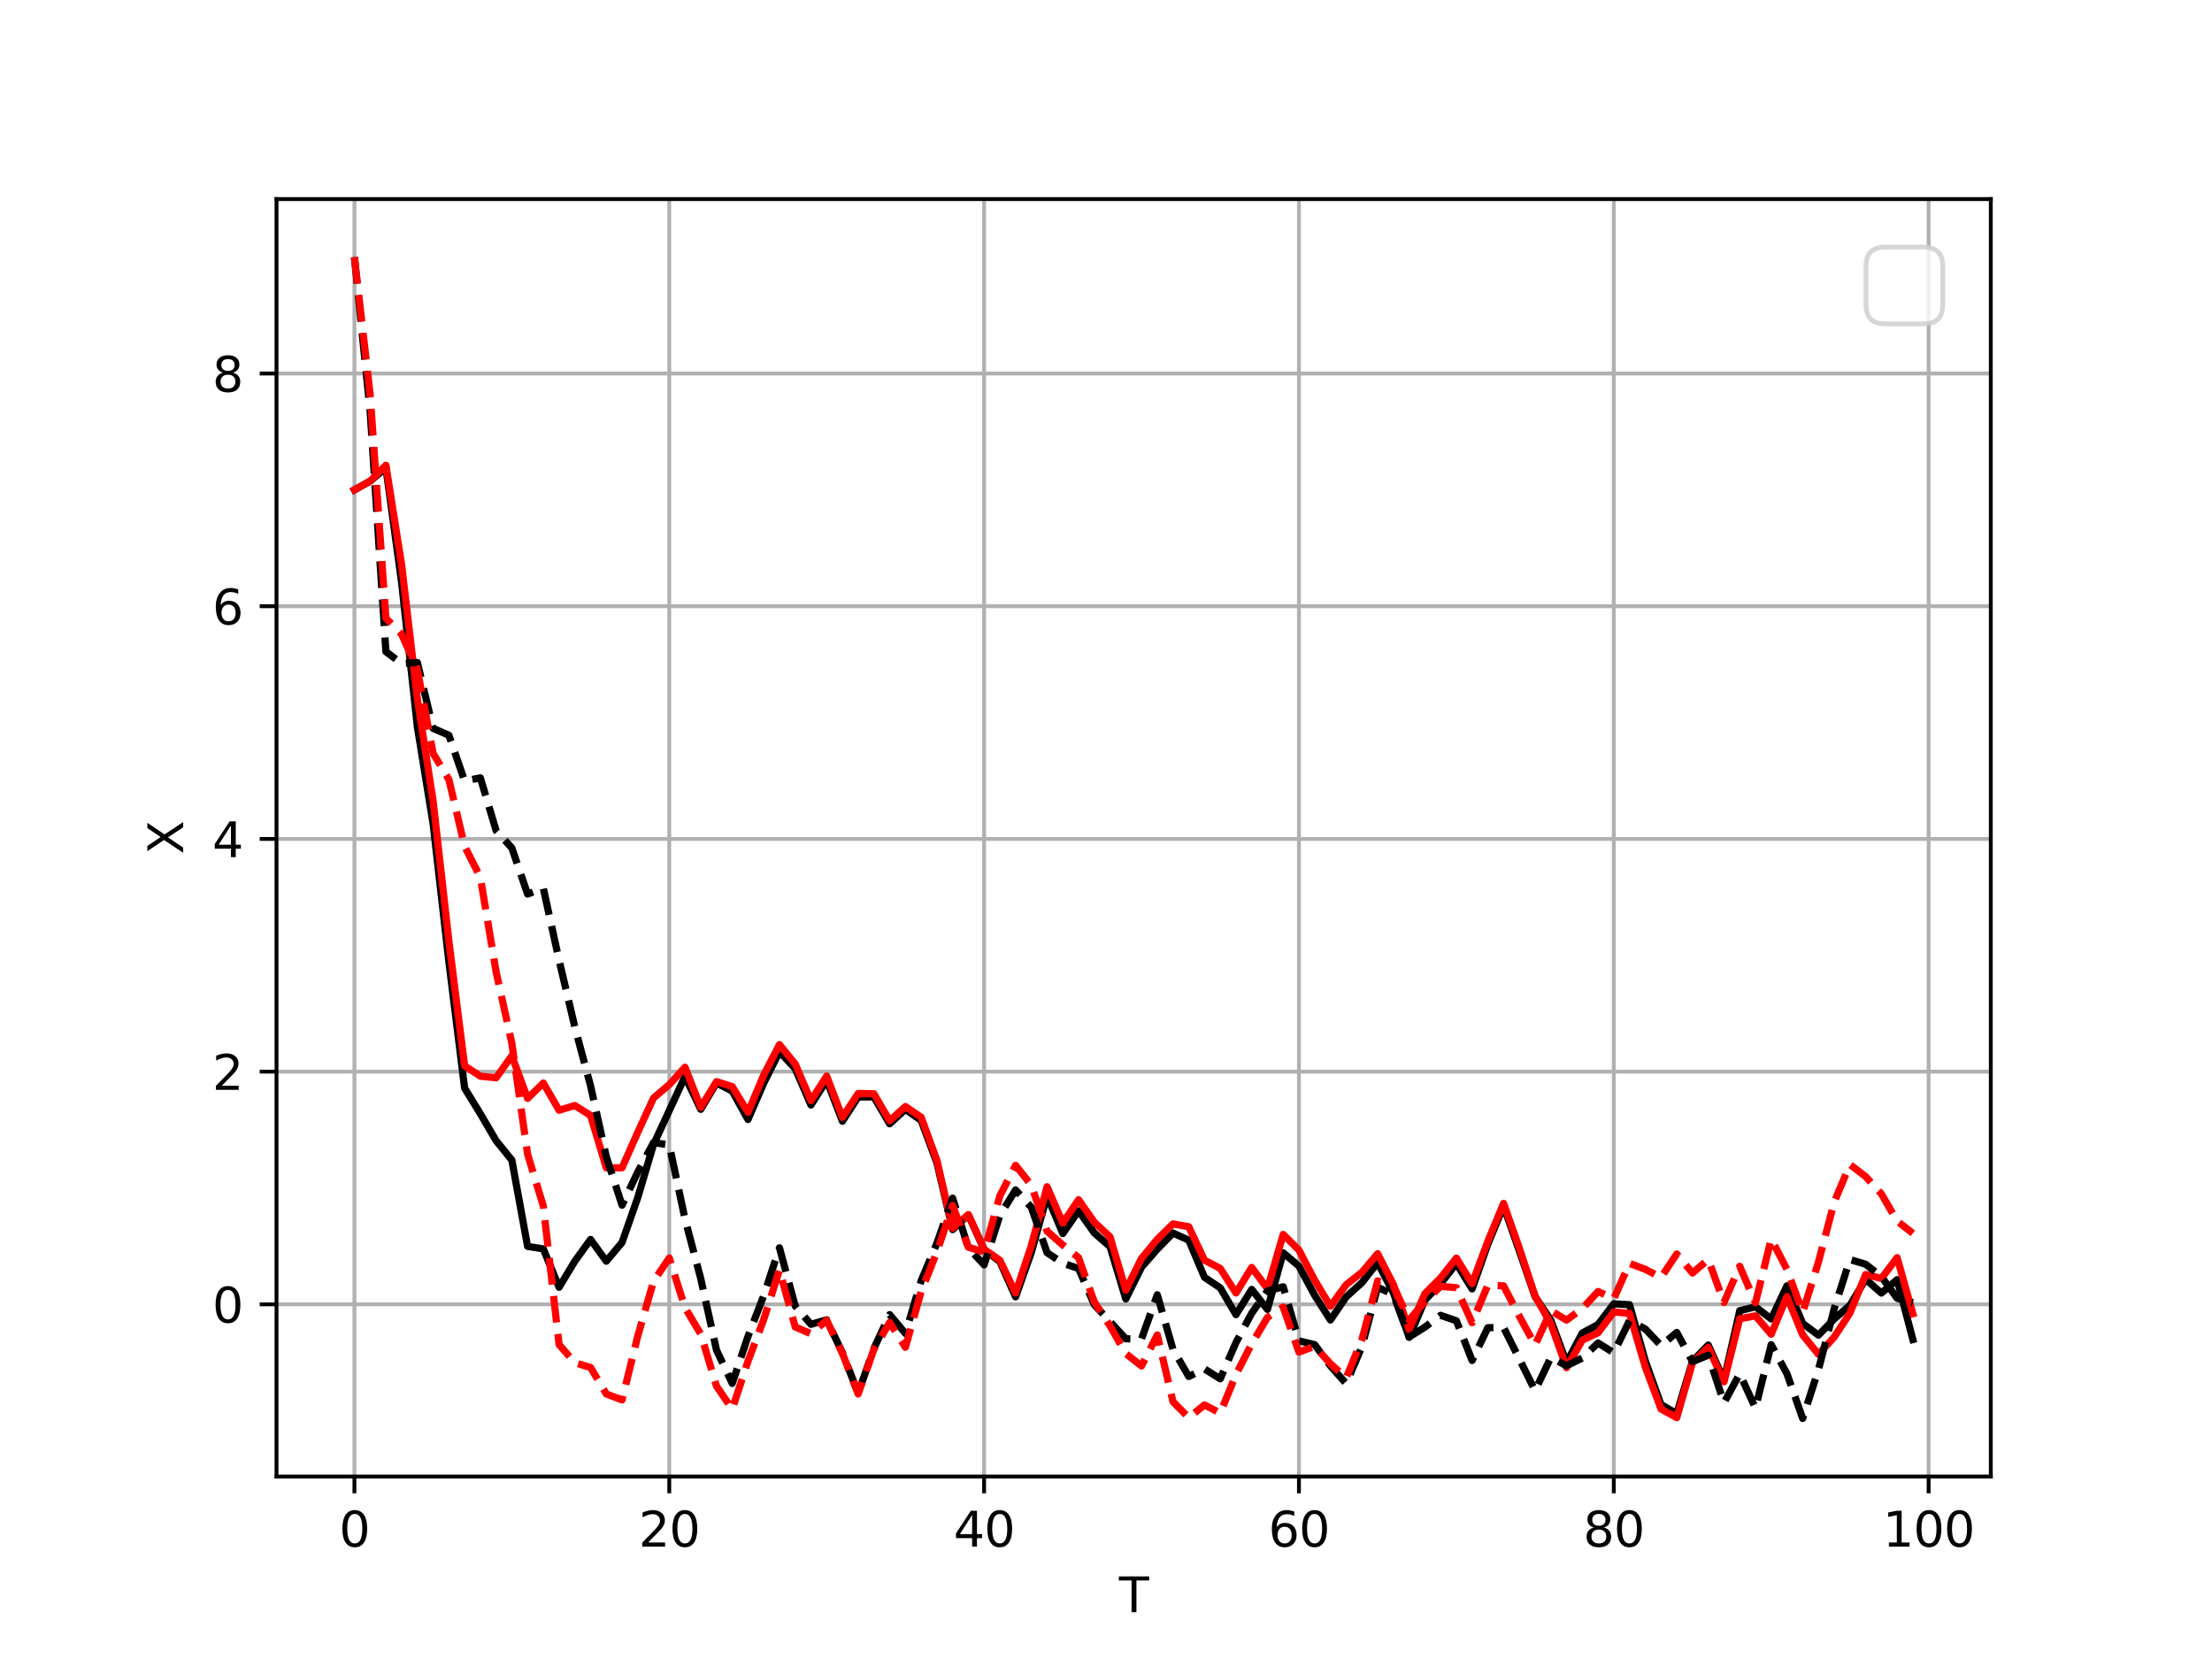 <?xml version="1.0" encoding="utf-8" standalone="no"?>
<!DOCTYPE svg PUBLIC "-//W3C//DTD SVG 1.1//EN"
  "http://www.w3.org/Graphics/SVG/1.1/DTD/svg11.dtd">
<svg xmlns:xlink="http://www.w3.org/1999/xlink" width="460.8pt" height="345.6pt" viewBox="0 0 460.8 345.6" xmlns="http://www.w3.org/2000/svg" version="1.1">
 <defs>
  <style type="text/css">*{stroke-linejoin: round; stroke-linecap: butt}</style>
 </defs>
 <g id="figure_1">
  <g id="patch_1">
   <path d="M 0 345.6 
L 460.8 345.6 
L 460.8 0 
L 0 0 
z
" style="fill: #ffffff"/>
  </g>
  <g id="axes_1">
   <g id="patch_2">
    <path d="M 57.6 307.584 
L 414.72 307.584 
L 414.72 41.472 
L 57.6 41.472 
z
" style="fill: #ffffff"/>
   </g>
   <g id="matplotlib.axis_1">
    <g id="xtick_1">
     <g id="line2d_1">
      <path d="M 73.833 307.584 
L 73.833 41.472 
" clip-path="url(#p8dfa9bfb62)" style="fill: none; stroke: #b0b0b0; stroke-width: 0.8; stroke-linecap: square"/>
     </g>
     <g id="line2d_2">
      <defs>
       <path id="m7aeea303d1" d="M 0 0 
L 0 3.5 
" style="stroke: #000000; stroke-width: 0.8"/>
      </defs>
      <g>
       <use xlink:href="#m7aeea303d1" x="73.833" y="307.584" style="stroke: #000000; stroke-width: 0.8"/>
      </g>
     </g>
     <g id="text_1">
      <!-- 0 -->
      <g transform="translate(70.651 322.182) scale(0.1 -0.1)">
       <defs>
        <path id="DejaVuSans-30" d="M 2034 4250 
Q 1547 4250 1301 3770 
Q 1056 3291 1056 2328 
Q 1056 1369 1301 889 
Q 1547 409 2034 409 
Q 2525 409 2770 889 
Q 3016 1369 3016 2328 
Q 3016 3291 2770 3770 
Q 2525 4250 2034 4250 
z
M 2034 4750 
Q 2819 4750 3233 4129 
Q 3647 3509 3647 2328 
Q 3647 1150 3233 529 
Q 2819 -91 2034 -91 
Q 1250 -91 836 529 
Q 422 1150 422 2328 
Q 422 3509 836 4129 
Q 1250 4750 2034 4750 
z
" transform="scale(0.016)"/>
       </defs>
       <use xlink:href="#DejaVuSans-30"/>
      </g>
     </g>
    </g>
    <g id="xtick_2">
     <g id="line2d_3">
      <path d="M 139.42 307.584 
L 139.42 41.472 
" clip-path="url(#p8dfa9bfb62)" style="fill: none; stroke: #b0b0b0; stroke-width: 0.8; stroke-linecap: square"/>
     </g>
     <g id="line2d_4">
      <g>
       <use xlink:href="#m7aeea303d1" x="139.42" y="307.584" style="stroke: #000000; stroke-width: 0.8"/>
      </g>
     </g>
     <g id="text_2">
      <!-- 20 -->
      <g transform="translate(133.057 322.182) scale(0.1 -0.1)">
       <defs>
        <path id="DejaVuSans-32" d="M 1228 531 
L 3431 531 
L 3431 0 
L 469 0 
L 469 531 
Q 828 903 1448 1529 
Q 2069 2156 2228 2338 
Q 2531 2678 2651 2914 
Q 2772 3150 2772 3378 
Q 2772 3750 2511 3984 
Q 2250 4219 1831 4219 
Q 1534 4219 1204 4116 
Q 875 4013 500 3803 
L 500 4441 
Q 881 4594 1212 4672 
Q 1544 4750 1819 4750 
Q 2544 4750 2975 4387 
Q 3406 4025 3406 3419 
Q 3406 3131 3298 2873 
Q 3191 2616 2906 2266 
Q 2828 2175 2409 1742 
Q 1991 1309 1228 531 
z
" transform="scale(0.016)"/>
       </defs>
       <use xlink:href="#DejaVuSans-32"/>
       <use xlink:href="#DejaVuSans-30" x="63.623"/>
      </g>
     </g>
    </g>
    <g id="xtick_3">
     <g id="line2d_5">
      <path d="M 205.006 307.584 
L 205.006 41.472 
" clip-path="url(#p8dfa9bfb62)" style="fill: none; stroke: #b0b0b0; stroke-width: 0.8; stroke-linecap: square"/>
     </g>
     <g id="line2d_6">
      <g>
       <use xlink:href="#m7aeea303d1" x="205.006" y="307.584" style="stroke: #000000; stroke-width: 0.8"/>
      </g>
     </g>
     <g id="text_3">
      <!-- 40 -->
      <g transform="translate(198.644 322.182) scale(0.1 -0.1)">
       <defs>
        <path id="DejaVuSans-34" d="M 2419 4116 
L 825 1625 
L 2419 1625 
L 2419 4116 
z
M 2253 4666 
L 3047 4666 
L 3047 1625 
L 3713 1625 
L 3713 1100 
L 3047 1100 
L 3047 0 
L 2419 0 
L 2419 1100 
L 313 1100 
L 313 1709 
L 2253 4666 
z
" transform="scale(0.016)"/>
       </defs>
       <use xlink:href="#DejaVuSans-34"/>
       <use xlink:href="#DejaVuSans-30" x="63.623"/>
      </g>
     </g>
    </g>
    <g id="xtick_4">
     <g id="line2d_7">
      <path d="M 270.593 307.584 
L 270.593 41.472 
" clip-path="url(#p8dfa9bfb62)" style="fill: none; stroke: #b0b0b0; stroke-width: 0.8; stroke-linecap: square"/>
     </g>
     <g id="line2d_8">
      <g>
       <use xlink:href="#m7aeea303d1" x="270.593" y="307.584" style="stroke: #000000; stroke-width: 0.8"/>
      </g>
     </g>
     <g id="text_4">
      <!-- 60 -->
      <g transform="translate(264.231 322.182) scale(0.1 -0.1)">
       <defs>
        <path id="DejaVuSans-36" d="M 2113 2584 
Q 1688 2584 1439 2293 
Q 1191 2003 1191 1497 
Q 1191 994 1439 701 
Q 1688 409 2113 409 
Q 2538 409 2786 701 
Q 3034 994 3034 1497 
Q 3034 2003 2786 2293 
Q 2538 2584 2113 2584 
z
M 3366 4563 
L 3366 3988 
Q 3128 4100 2886 4159 
Q 2644 4219 2406 4219 
Q 1781 4219 1451 3797 
Q 1122 3375 1075 2522 
Q 1259 2794 1537 2939 
Q 1816 3084 2150 3084 
Q 2853 3084 3261 2657 
Q 3669 2231 3669 1497 
Q 3669 778 3244 343 
Q 2819 -91 2113 -91 
Q 1303 -91 875 529 
Q 447 1150 447 2328 
Q 447 3434 972 4092 
Q 1497 4750 2381 4750 
Q 2619 4750 2861 4703 
Q 3103 4656 3366 4563 
z
" transform="scale(0.016)"/>
       </defs>
       <use xlink:href="#DejaVuSans-36"/>
       <use xlink:href="#DejaVuSans-30" x="63.623"/>
      </g>
     </g>
    </g>
    <g id="xtick_5">
     <g id="line2d_9">
      <path d="M 336.18 307.584 
L 336.18 41.472 
" clip-path="url(#p8dfa9bfb62)" style="fill: none; stroke: #b0b0b0; stroke-width: 0.8; stroke-linecap: square"/>
     </g>
     <g id="line2d_10">
      <g>
       <use xlink:href="#m7aeea303d1" x="336.18" y="307.584" style="stroke: #000000; stroke-width: 0.8"/>
      </g>
     </g>
     <g id="text_5">
      <!-- 80 -->
      <g transform="translate(329.817 322.182) scale(0.1 -0.1)">
       <defs>
        <path id="DejaVuSans-38" d="M 2034 2216 
Q 1584 2216 1326 1975 
Q 1069 1734 1069 1313 
Q 1069 891 1326 650 
Q 1584 409 2034 409 
Q 2484 409 2743 651 
Q 3003 894 3003 1313 
Q 3003 1734 2745 1975 
Q 2488 2216 2034 2216 
z
M 1403 2484 
Q 997 2584 770 2862 
Q 544 3141 544 3541 
Q 544 4100 942 4425 
Q 1341 4750 2034 4750 
Q 2731 4750 3128 4425 
Q 3525 4100 3525 3541 
Q 3525 3141 3298 2862 
Q 3072 2584 2669 2484 
Q 3125 2378 3379 2068 
Q 3634 1759 3634 1313 
Q 3634 634 3220 271 
Q 2806 -91 2034 -91 
Q 1263 -91 848 271 
Q 434 634 434 1313 
Q 434 1759 690 2068 
Q 947 2378 1403 2484 
z
M 1172 3481 
Q 1172 3119 1398 2916 
Q 1625 2713 2034 2713 
Q 2441 2713 2670 2916 
Q 2900 3119 2900 3481 
Q 2900 3844 2670 4047 
Q 2441 4250 2034 4250 
Q 1625 4250 1398 4047 
Q 1172 3844 1172 3481 
z
" transform="scale(0.016)"/>
       </defs>
       <use xlink:href="#DejaVuSans-38"/>
       <use xlink:href="#DejaVuSans-30" x="63.623"/>
      </g>
     </g>
    </g>
    <g id="xtick_6">
     <g id="line2d_11">
      <path d="M 401.767 307.584 
L 401.767 41.472 
" clip-path="url(#p8dfa9bfb62)" style="fill: none; stroke: #b0b0b0; stroke-width: 0.8; stroke-linecap: square"/>
     </g>
     <g id="line2d_12">
      <g>
       <use xlink:href="#m7aeea303d1" x="401.767" y="307.584" style="stroke: #000000; stroke-width: 0.8"/>
      </g>
     </g>
     <g id="text_6">
      <!-- 100 -->
      <g transform="translate(392.223 322.182) scale(0.1 -0.1)">
       <defs>
        <path id="DejaVuSans-31" d="M 794 531 
L 1825 531 
L 1825 4091 
L 703 3866 
L 703 4441 
L 1819 4666 
L 2450 4666 
L 2450 531 
L 3481 531 
L 3481 0 
L 794 0 
L 794 531 
z
" transform="scale(0.016)"/>
       </defs>
       <use xlink:href="#DejaVuSans-31"/>
       <use xlink:href="#DejaVuSans-30" x="63.623"/>
       <use xlink:href="#DejaVuSans-30" x="127.246"/>
      </g>
     </g>
    </g>
    <g id="text_7">
     <!-- T -->
     <g transform="translate(233.106 335.861) scale(0.1 -0.1)">
      <defs>
       <path id="DejaVuSans-54" d="M -19 4666 
L 3928 4666 
L 3928 4134 
L 2272 4134 
L 2272 0 
L 1638 0 
L 1638 4134 
L -19 4134 
L -19 4666 
z
" transform="scale(0.016)"/>
      </defs>
      <use xlink:href="#DejaVuSans-54"/>
     </g>
    </g>
   </g>
   <g id="matplotlib.axis_2">
    <g id="ytick_1">
     <g id="line2d_13">
      <path d="M 57.6 271.717 
L 414.72 271.717 
" clip-path="url(#p8dfa9bfb62)" style="fill: none; stroke: #b0b0b0; stroke-width: 0.8; stroke-linecap: square"/>
     </g>
     <g id="line2d_14">
      <defs>
       <path id="m79cb5c7902" d="M 0 0 
L -3.5 0 
" style="stroke: #000000; stroke-width: 0.8"/>
      </defs>
      <g>
       <use xlink:href="#m79cb5c7902" x="57.6" y="271.717" style="stroke: #000000; stroke-width: 0.8"/>
      </g>
     </g>
     <g id="text_8">
      <!-- 0 -->
      <g transform="translate(44.237 275.516) scale(0.1 -0.1)">
       <use xlink:href="#DejaVuSans-30"/>
      </g>
     </g>
    </g>
    <g id="ytick_2">
     <g id="line2d_15">
      <path d="M 57.6 223.239 
L 414.72 223.239 
" clip-path="url(#p8dfa9bfb62)" style="fill: none; stroke: #b0b0b0; stroke-width: 0.8; stroke-linecap: square"/>
     </g>
     <g id="line2d_16">
      <g>
       <use xlink:href="#m79cb5c7902" x="57.6" y="223.239" style="stroke: #000000; stroke-width: 0.8"/>
      </g>
     </g>
     <g id="text_9">
      <!-- 2 -->
      <g transform="translate(44.237 227.039) scale(0.1 -0.1)">
       <use xlink:href="#DejaVuSans-32"/>
      </g>
     </g>
    </g>
    <g id="ytick_3">
     <g id="line2d_17">
      <path d="M 57.6 174.762 
L 414.72 174.762 
" clip-path="url(#p8dfa9bfb62)" style="fill: none; stroke: #b0b0b0; stroke-width: 0.8; stroke-linecap: square"/>
     </g>
     <g id="line2d_18">
      <g>
       <use xlink:href="#m79cb5c7902" x="57.6" y="174.762" style="stroke: #000000; stroke-width: 0.8"/>
      </g>
     </g>
     <g id="text_10">
      <!-- 4 -->
      <g transform="translate(44.237 178.561) scale(0.1 -0.1)">
       <use xlink:href="#DejaVuSans-34"/>
      </g>
     </g>
    </g>
    <g id="ytick_4">
     <g id="line2d_19">
      <path d="M 57.6 126.284 
L 414.72 126.284 
" clip-path="url(#p8dfa9bfb62)" style="fill: none; stroke: #b0b0b0; stroke-width: 0.8; stroke-linecap: square"/>
     </g>
     <g id="line2d_20">
      <g>
       <use xlink:href="#m79cb5c7902" x="57.6" y="126.284" style="stroke: #000000; stroke-width: 0.8"/>
      </g>
     </g>
     <g id="text_11">
      <!-- 6 -->
      <g transform="translate(44.237 130.084) scale(0.1 -0.1)">
       <use xlink:href="#DejaVuSans-36"/>
      </g>
     </g>
    </g>
    <g id="ytick_5">
     <g id="line2d_21">
      <path d="M 57.6 77.807 
L 414.72 77.807 
" clip-path="url(#p8dfa9bfb62)" style="fill: none; stroke: #b0b0b0; stroke-width: 0.8; stroke-linecap: square"/>
     </g>
     <g id="line2d_22">
      <g>
       <use xlink:href="#m79cb5c7902" x="57.6" y="77.807" style="stroke: #000000; stroke-width: 0.8"/>
      </g>
     </g>
     <g id="text_12">
      <!-- 8 -->
      <g transform="translate(44.237 81.606) scale(0.1 -0.1)">
       <use xlink:href="#DejaVuSans-38"/>
      </g>
     </g>
    </g>
    <g id="text_13">
     <!-- X -->
     <g transform="translate(38.158 177.953) rotate(-90) scale(0.1 -0.1)">
      <defs>
       <path id="DejaVuSans-58" d="M 403 4666 
L 1081 4666 
L 2241 2931 
L 3406 4666 
L 4084 4666 
L 2584 2425 
L 4184 0 
L 3506 0 
L 2194 1984 
L 872 0 
L 191 0 
L 1856 2491 
L 403 4666 
z
" transform="scale(0.016)"/>
      </defs>
      <use xlink:href="#DejaVuSans-58"/>
     </g>
    </g>
   </g>
   <g id="line2d_23">
    <path d="M 73.833 102.046 
L 77.112 100.229 
L 80.391 97.431 
L 83.671 121.411 
L 86.95 151.48 
L 90.229 171.665 
L 93.509 200.373 
L 96.788 226.676 
L 100.067 232.017 
L 103.347 237.621 
L 106.626 241.668 
L 109.905 259.643 
L 113.185 260.165 
L 116.464 268.168 
L 119.743 262.735 
L 123.023 258.194 
L 126.302 262.732 
L 129.581 258.834 
L 132.861 249.464 
L 136.14 238.422 
L 139.42 231.351 
L 142.699 224.257 
L 145.978 231.09 
L 149.258 225.607 
L 152.537 227.294 
L 155.816 233.219 
L 159.096 225.63 
L 162.375 219.098 
L 165.654 222.603 
L 168.934 230.199 
L 172.213 225.047 
L 175.492 233.575 
L 178.772 228.511 
L 182.051 228.524 
L 185.33 234.104 
L 188.61 231.093 
L 191.889 233.398 
L 195.168 242.226 
L 198.448 256.148 
L 201.727 253.079 
L 205.006 260.305 
L 208.286 262.798 
L 211.565 270.158 
L 214.844 260.906 
L 218.124 249.123 
L 221.403 256.977 
L 224.682 252.221 
L 227.962 256.842 
L 231.241 259.704 
L 234.52 270.595 
L 237.8 263.981 
L 241.079 260.221 
L 244.358 256.869 
L 247.638 258.349 
L 250.917 266.087 
L 254.196 268.285 
L 257.476 273.865 
L 260.755 268.607 
L 264.034 272.771 
L 267.314 260.984 
L 270.593 263.756 
L 273.872 269.841 
L 277.152 274.981 
L 280.431 270.161 
L 283.71 267.2 
L 286.99 263.025 
L 290.269 269.311 
L 293.548 278.591 
L 296.828 270.844 
L 300.107 267.388 
L 303.386 263.228 
L 306.666 268.503 
L 309.945 259.169 
L 313.224 251.265 
L 316.504 260.585 
L 319.783 270.112 
L 323.062 275.007 
L 326.342 283.85 
L 329.621 277.693 
L 332.9 275.921 
L 336.18 271.615 
L 339.459 271.797 
L 342.739 283.485 
L 346.018 292.605 
L 349.297 294.477 
L 352.577 283.567 
L 355.856 280.202 
L 359.135 287.494 
L 362.415 273.041 
L 365.694 272.235 
L 368.973 274.756 
L 372.253 267.861 
L 375.532 275.684 
L 378.811 278.144 
L 382.091 274.775 
L 385.37 271.932 
L 388.649 266.489 
L 391.929 269.372 
L 395.208 266.576 
L 398.487 279.06 
" clip-path="url(#p8dfa9bfb62)" style="fill: none; stroke: #000000; stroke-width: 1.5; stroke-linecap: square"/>
   </g>
   <g id="line2d_24">
    <path d="M 73.833 102.046 
L 77.112 100.229 
L 80.391 96.912 
L 83.671 117.695 
L 86.95 145.623 
L 90.229 166.901 
L 93.509 196.032 
L 96.788 222.03 
L 100.067 224.192 
L 103.347 224.522 
L 106.626 219.951 
L 109.905 228.821 
L 113.185 225.613 
L 116.464 231.286 
L 119.743 230.303 
L 123.023 232.357 
L 126.302 243.287 
L 129.581 243.277 
L 132.861 235.874 
L 136.14 228.74 
L 139.42 225.948 
L 142.699 222.323 
L 145.978 230.686 
L 149.258 225.319 
L 152.537 226.354 
L 155.816 231.721 
L 159.096 223.951 
L 162.375 217.609 
L 165.654 221.642 
L 168.934 229.286 
L 172.213 224.163 
L 175.492 232.777 
L 178.772 227.784 
L 182.051 227.849 
L 185.33 233.486 
L 188.61 230.513 
L 191.889 232.73 
L 195.168 241.717 
L 198.448 255.865 
L 201.727 253.03 
L 205.006 260.248 
L 208.286 262.525 
L 211.565 269.368 
L 214.844 259.489 
L 218.124 247.216 
L 221.403 254.794 
L 224.682 249.921 
L 227.962 254.599 
L 231.241 257.679 
L 234.52 268.752 
L 237.8 262.137 
L 241.079 258.173 
L 244.358 254.958 
L 247.638 255.548 
L 250.917 262.526 
L 254.196 264.238 
L 257.476 269.358 
L 260.755 264.032 
L 264.034 268.456 
L 267.314 257.157 
L 270.593 260.407 
L 273.872 266.685 
L 277.152 272.122 
L 280.431 267.627 
L 283.71 265.046 
L 286.99 261.17 
L 290.269 267.583 
L 293.548 276.975 
L 296.828 269.5 
L 300.107 266.217 
L 303.386 262.077 
L 306.666 267.398 
L 309.945 258.584 
L 313.224 250.682 
L 316.504 260.009 
L 319.783 270.001 
L 323.062 275.761 
L 326.342 284.917 
L 329.621 279.169 
L 332.9 277.648 
L 336.18 273.297 
L 339.459 273.605 
L 342.739 284.751 
L 346.018 293.515 
L 349.297 295.328 
L 352.577 283.879 
L 355.856 280.699 
L 359.135 287.851 
L 362.415 274.73 
L 365.694 274.107 
L 368.973 277.952 
L 372.253 270.099 
L 375.532 278.093 
L 378.811 282.119 
L 382.091 278.559 
L 385.37 273.541 
L 388.649 265.503 
L 391.929 266.317 
L 395.208 261.989 
L 398.487 273.673 
" clip-path="url(#p8dfa9bfb62)" style="fill: none; stroke: #ff0000; stroke-width: 1.5; stroke-linecap: square"/>
   </g>
   <g id="line2d_25">
    <path d="M 73.833 53.568 
L 77.112 85.794 
L 80.391 135.744 
L 83.671 138.237 
L 86.95 138.018 
L 90.229 151.736 
L 93.509 153.16 
L 96.788 162.685 
L 100.067 162.042 
L 103.347 173.016 
L 106.626 176.644 
L 109.905 186.251 
L 113.185 185.035 
L 116.464 200.031 
L 119.743 213.927 
L 123.023 226.201 
L 126.302 240.954 
L 129.581 251.064 
L 132.861 244.144 
L 136.14 238.035 
L 139.42 238.502 
L 142.699 253.952 
L 145.978 266.344 
L 149.258 281.242 
L 152.537 288.19 
L 155.816 278.399 
L 159.096 269.93 
L 162.375 259.936 
L 165.654 272.058 
L 168.934 275.882 
L 172.213 274.94 
L 175.492 281.791 
L 178.772 290.222 
L 182.051 280.904 
L 185.33 273.86 
L 188.61 277.774 
L 191.889 266.811 
L 195.168 259.001 
L 198.448 249.594 
L 201.727 259.946 
L 205.006 263.492 
L 208.286 253.199 
L 211.565 247.884 
L 214.844 251.506 
L 218.124 260.962 
L 221.403 263.14 
L 224.682 264.253 
L 227.962 271.795 
L 231.241 275.338 
L 234.52 278.893 
L 237.8 278.922 
L 241.079 269.726 
L 244.358 281.096 
L 247.638 286.746 
L 250.917 285.167 
L 254.196 287.231 
L 257.476 279.677 
L 260.755 273.56 
L 264.034 268.927 
L 267.314 268.059 
L 270.593 279.324 
L 273.872 280.11 
L 277.152 284.54 
L 280.431 288.226 
L 283.71 280.539 
L 286.99 268.158 
L 290.269 269.664 
L 293.548 278.523 
L 296.828 276.465 
L 300.107 274.008 
L 303.386 275.139 
L 306.666 283.403 
L 309.945 276.581 
L 313.224 276.541 
L 316.504 283.099 
L 319.783 289.705 
L 323.062 282.787 
L 326.342 284.516 
L 329.621 282.903 
L 332.9 279.765 
L 336.18 281.815 
L 339.459 275.099 
L 342.739 276.85 
L 346.018 280.299 
L 349.297 277.572 
L 352.577 283.657 
L 355.856 282.315 
L 359.135 292.228 
L 362.415 286.176 
L 365.694 293.346 
L 368.973 280.125 
L 372.253 286.177 
L 375.532 295.488 
L 378.811 285.337 
L 382.091 272.667 
L 385.37 262.391 
L 388.649 263.364 
L 391.929 265.938 
L 395.208 270.455 
L 398.487 271.353 
" clip-path="url(#p8dfa9bfb62)" style="fill: none; stroke-dasharray: 5.55,2.4; stroke-dashoffset: 0; stroke: #000000; stroke-width: 1.5"/>
   </g>
   <g id="line2d_26">
    <path d="M 73.833 53.568 
L 77.112 82.241 
L 80.391 128.79 
L 83.671 132.131 
L 86.95 139.522 
L 90.229 156.947 
L 93.509 162.404 
L 96.788 176.29 
L 100.067 182.778 
L 103.347 202.448 
L 106.626 217.359 
L 109.905 240.427 
L 113.185 251.253 
L 116.464 280.097 
L 119.743 283.88 
L 123.023 284.876 
L 126.302 290.383 
L 129.581 291.629 
L 132.861 278.3 
L 136.14 266.935 
L 139.42 262.056 
L 142.699 272.404 
L 145.978 277.894 
L 149.258 288.752 
L 152.537 293.556 
L 155.816 283.582 
L 159.096 274.885 
L 162.375 264.55 
L 165.654 276.43 
L 168.934 277.839 
L 172.213 275.03 
L 175.492 281.933 
L 178.772 290.39 
L 182.051 281.078 
L 185.33 275.492 
L 188.61 280.658 
L 191.889 269.084 
L 195.168 260.807 
L 198.448 251.11 
L 201.727 259.814 
L 205.006 260.819 
L 208.286 249.124 
L 211.565 242.762 
L 214.844 246.891 
L 218.124 256.471 
L 221.403 259.364 
L 224.682 261.99 
L 227.962 271.21 
L 231.241 276.215 
L 234.52 281.977 
L 237.8 284.556 
L 241.079 278.093 
L 244.358 292.015 
L 247.638 295.321 
L 250.917 292.663 
L 254.196 294.385 
L 257.476 286.339 
L 260.755 279.935 
L 264.034 274.439 
L 267.314 272.303 
L 270.593 281.664 
L 273.872 280.445 
L 277.152 284.087 
L 280.431 287.032 
L 283.71 279.045 
L 286.99 266.839 
L 290.269 267.871 
L 293.548 274.978 
L 296.828 271.153 
L 300.107 267.958 
L 303.386 268.246 
L 306.666 275.552 
L 309.945 267.712 
L 313.224 267.86 
L 316.504 274.196 
L 319.783 280.227 
L 323.062 273.051 
L 326.342 275.001 
L 329.621 272.601 
L 332.9 269.045 
L 336.18 270.554 
L 339.459 263.182 
L 342.739 264.42 
L 346.018 266.12 
L 349.297 261.228 
L 352.577 265.195 
L 355.856 262.373 
L 359.135 271.332 
L 362.415 263.792 
L 365.694 271.385 
L 368.973 258.107 
L 372.253 264.426 
L 375.532 273.386 
L 378.811 262.925 
L 382.091 250.452 
L 385.37 242.595 
L 388.649 245.099 
L 391.929 248.706 
L 395.208 254.376 
L 398.487 256.917 
" clip-path="url(#p8dfa9bfb62)" style="fill: none; stroke-dasharray: 5.55,2.4; stroke-dashoffset: 0; stroke: #ff0000; stroke-width: 1.5"/>
   </g>
   <g id="patch_3">
    <path d="M 57.6 307.584 
L 57.6 41.472 
" style="fill: none; stroke: #000000; stroke-width: 0.8; stroke-linejoin: miter; stroke-linecap: square"/>
   </g>
   <g id="patch_4">
    <path d="M 414.72 307.584 
L 414.72 41.472 
" style="fill: none; stroke: #000000; stroke-width: 0.8; stroke-linejoin: miter; stroke-linecap: square"/>
   </g>
   <g id="patch_5">
    <path d="M 57.6 307.584 
L 414.72 307.584 
" style="fill: none; stroke: #000000; stroke-width: 0.8; stroke-linejoin: miter; stroke-linecap: square"/>
   </g>
   <g id="patch_6">
    <path d="M 57.6 41.472 
L 414.72 41.472 
" style="fill: none; stroke: #000000; stroke-width: 0.8; stroke-linejoin: miter; stroke-linecap: square"/>
   </g>
   <g id="legend_1">
    <g id="patch_7">
     <path d="M 392.72 67.472 
L 400.72 67.472 
Q 404.72 67.472 404.72 63.472 
L 404.72 55.472 
Q 404.72 51.472 400.72 51.472 
L 392.72 51.472 
Q 388.72 51.472 388.72 55.472 
L 388.72 63.472 
Q 388.72 67.472 392.72 67.472 
z
" style="fill: #ffffff; opacity: 0.8; stroke: #cccccc; stroke-linejoin: miter"/>
    </g>
   </g>
  </g>
 </g>
 <defs>
  <clipPath id="p8dfa9bfb62">
   <rect x="57.6" y="41.472" width="357.12" height="266.112"/>
  </clipPath>
 </defs>
</svg>
